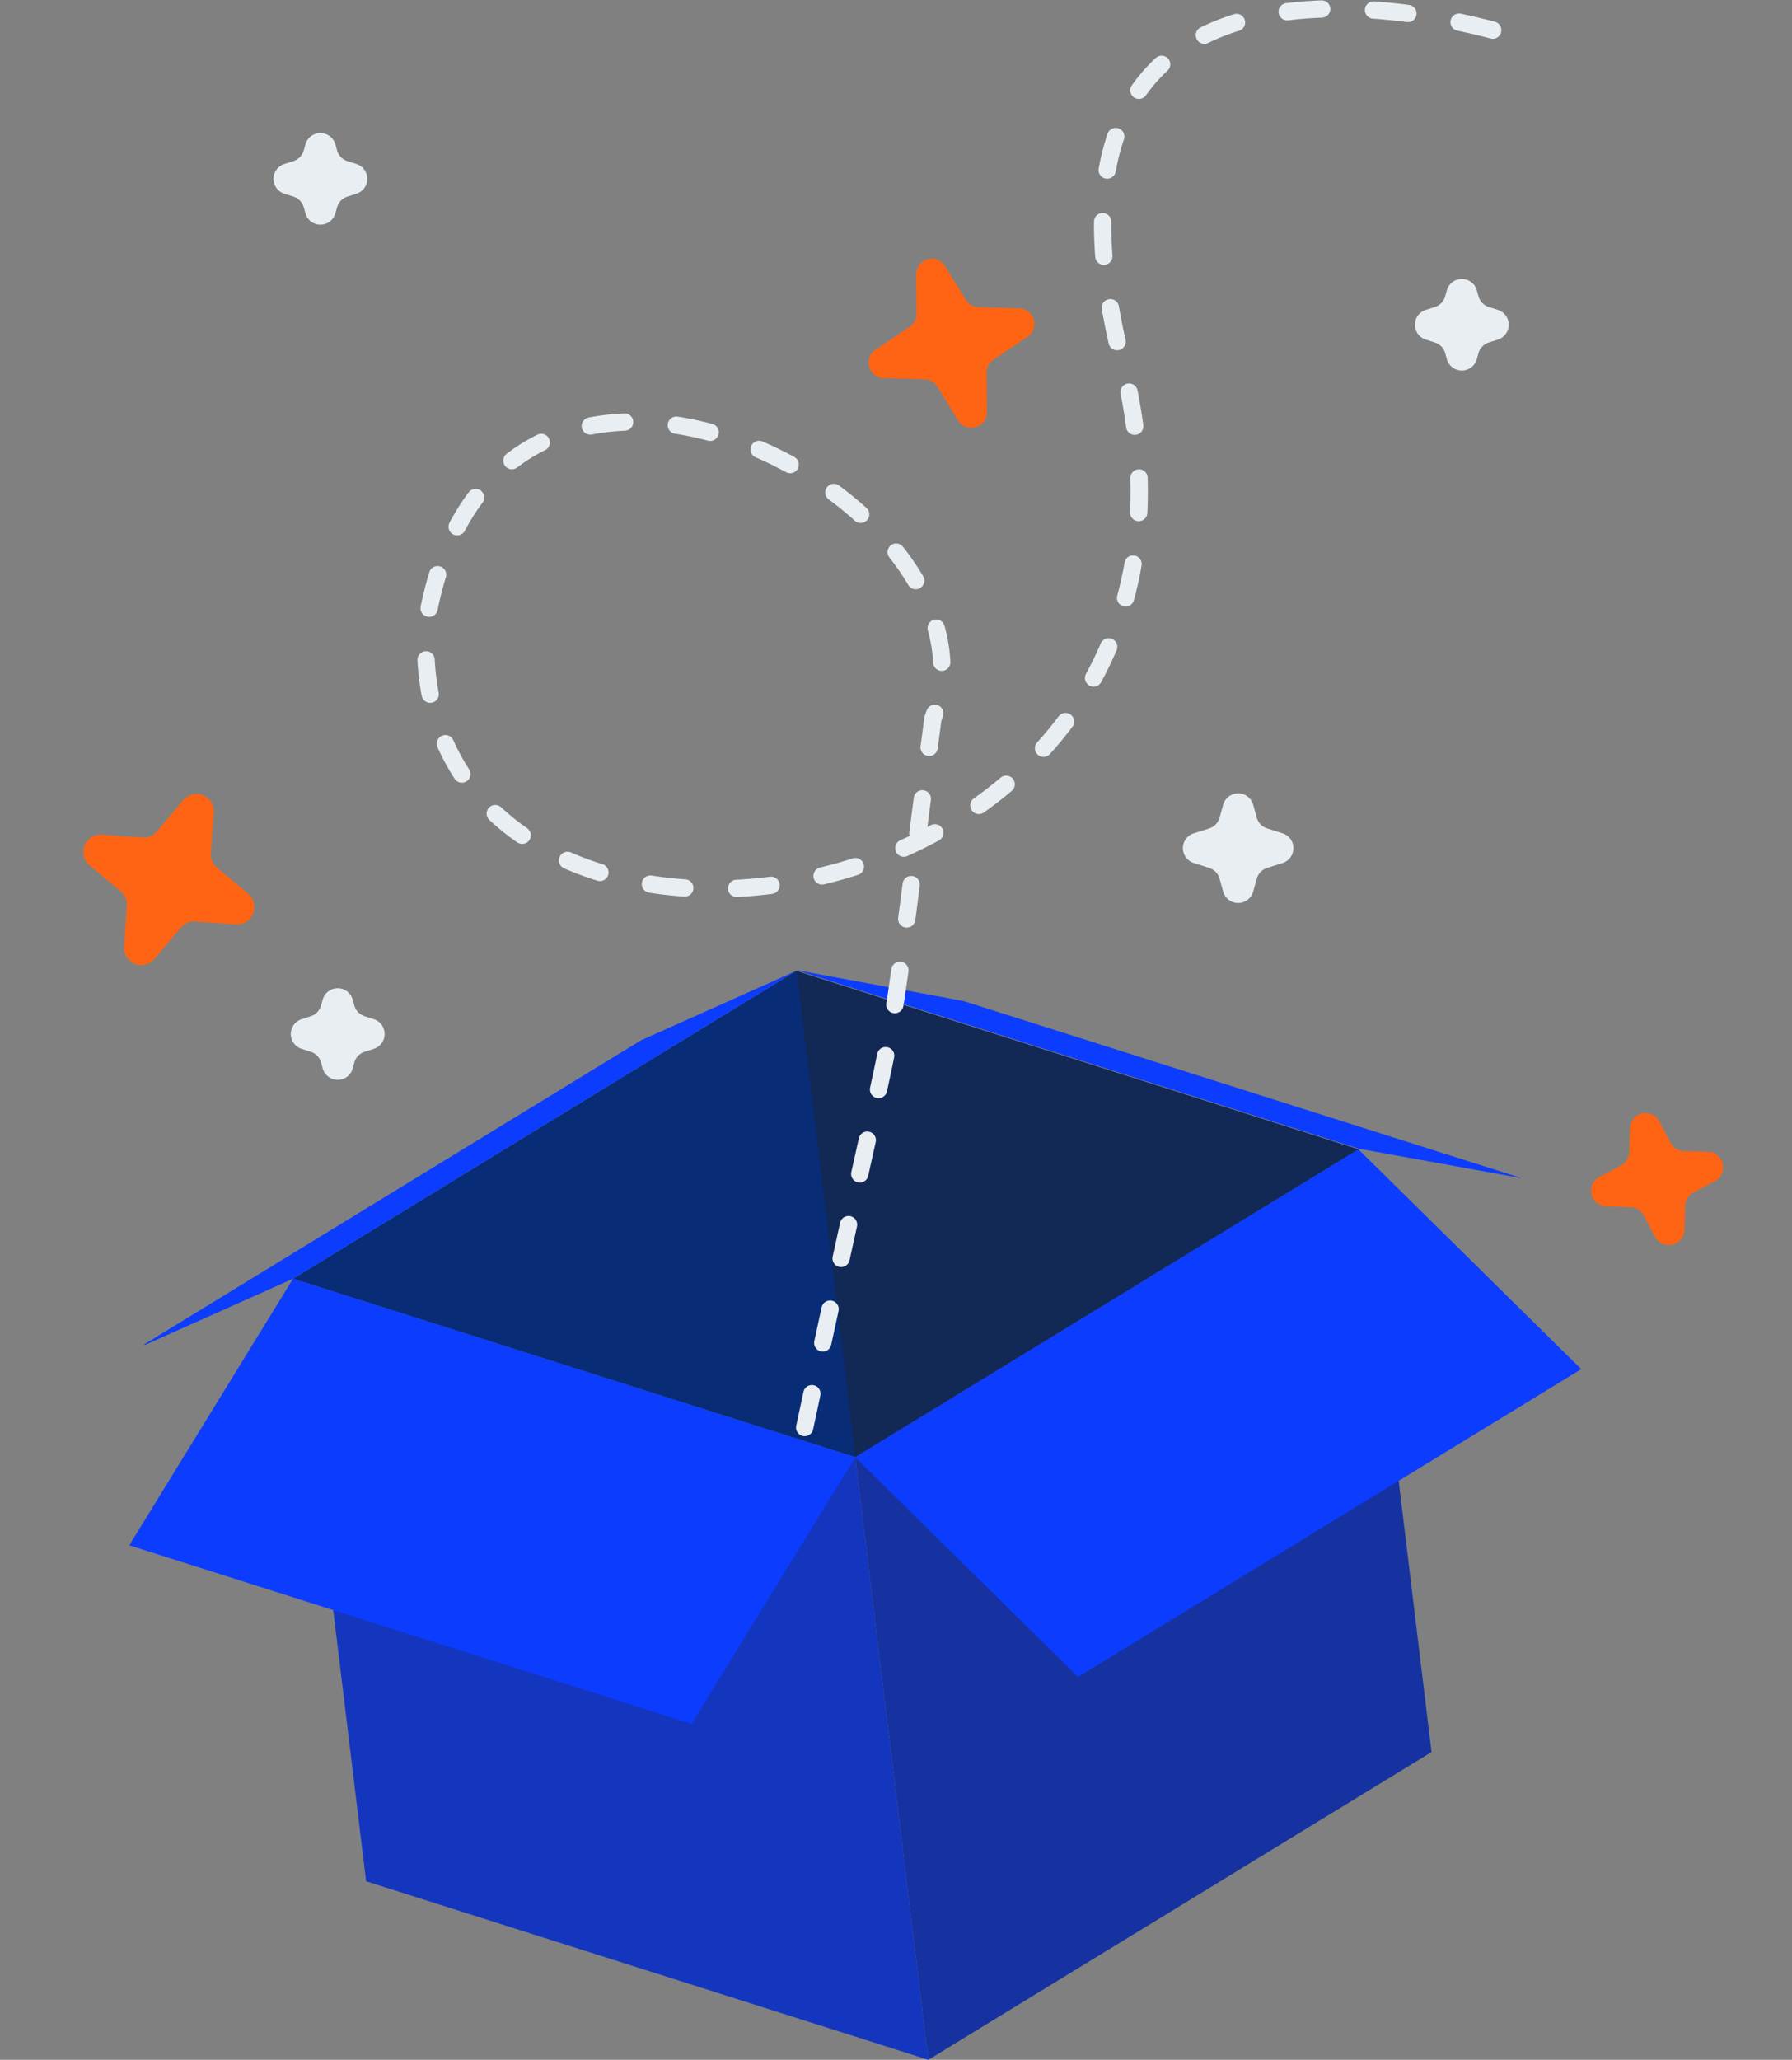 <svg xmlns="http://www.w3.org/2000/svg" width="207.236" height="238.132" viewBox="0 0 207.236 238.132">
  <rect x="0" y="0" width="207.236" height="238.132" fill="#808080" stroke="none"/>
  <g id="illustration_chat_empty_state" transform="translate(-108.946 -28.347)">
    <g id="Grey_Stars" data-name="Grey Stars">
      <path id="Grey_Star_05" data-name="Grey Star #05" d="M7.758,6.266a1.8,1.8,0,0,1,3.469,0l.19.685A1.8,1.8,0,0,0,12.6,8.184l1.07.345a1.8,1.8,0,0,1,0,3.426L12.6,12.3a1.8,1.8,0,0,0-1.183,1.233l-.19.685a1.8,1.8,0,0,1-3.469,0l-.19-.685A1.8,1.8,0,0,0,6.386,12.3l-1.07-.345a1.8,1.8,0,0,1,0-3.426l1.07-.345A1.8,1.8,0,0,0,7.568,6.951Z" transform="translate(138.507 137.648)" fill="#e8eef2"/>
      <path id="Grey_Star_03" data-name="Grey Star #03" d="M7.758,6.266a1.8,1.8,0,0,1,3.469,0l.19.685A1.8,1.8,0,0,0,12.6,8.184l1.07.345a1.8,1.8,0,0,1,0,3.426L12.6,12.3a1.8,1.8,0,0,0-1.183,1.233l-.19.685a1.8,1.8,0,0,1-3.469,0l-.19-.685A1.8,1.8,0,0,0,6.386,12.3l-1.07-.345a1.8,1.8,0,0,1,0-3.426l1.07-.345A1.8,1.8,0,0,0,7.568,6.951Z" transform="translate(268.507 55.648)" fill="#e8eef2"/>
      <path id="Grey_Star_02" data-name="Grey Star #02" d="M8.759,6.219a1.8,1.8,0,0,1,3.468,0l.419,1.5a1.8,1.8,0,0,0,1.185,1.231l1.8.575a1.8,1.8,0,0,1,0,3.429l-1.8.575a1.8,1.8,0,0,0-1.185,1.231l-.419,1.5a1.8,1.8,0,0,1-3.468,0l-.419-1.5a1.8,1.8,0,0,0-1.185-1.231l-1.8-.575a1.8,1.8,0,0,1,0-3.429l1.8-.575A1.8,1.8,0,0,0,8.34,7.721Z" transform="translate(241.642 115.165)" fill="#e8eef2"/>
      <path id="Grey_Star_01" data-name="Grey Star #01" d="M7.758,6.266a1.8,1.8,0,0,1,3.469,0l.19.685A1.8,1.8,0,0,0,12.6,8.184l1.07.345a1.8,1.8,0,0,1,0,3.426L12.6,12.3a1.8,1.8,0,0,0-1.183,1.233l-.19.685a1.8,1.8,0,0,1-3.469,0l-.19-.685A1.8,1.8,0,0,0,6.386,12.3l-1.07-.345a1.8,1.8,0,0,1,0-3.426l1.07-.345A1.8,1.8,0,0,0,7.568,6.951Z" transform="translate(136.507 38.782)" fill="#e8eef2"/>
    </g>
    <g id="Star_04" data-name="Star #04" transform="translate(-34.409 -25.335)">
      <path id="Star" d="M11.26,6.544a1.8,1.8,0,0,1,3.479,0l.722,2.717a1.8,1.8,0,0,0,1.277,1.277l2.717.722a1.8,1.8,0,0,1,0,3.479l-2.717.722a1.8,1.8,0,0,0-1.277,1.277l-.722,2.717a1.8,1.8,0,0,1-3.479,0l-.722-2.717a1.8,1.8,0,0,0-1.277-1.277L6.544,14.74a1.8,1.8,0,0,1,0-3.479l2.717-.722a1.8,1.8,0,0,0,1.277-1.277Z" transform="matrix(0.974, -0.225, 0.225, 0.974, 319.409, 180.257)" fill="#ff6414"/>
    </g>
    <g id="Star_02" data-name="Star #02" transform="translate(-6.929 34.136) rotate(-8)">
      <path id="Shadow" d="M12.266,6.219a1.8,1.8,0,0,1,3.468,0l1.225,4.4a1.8,1.8,0,0,0,1.185,1.231l4.5,1.44a1.8,1.8,0,0,1,0,3.429l-4.5,1.44a1.8,1.8,0,0,0-1.185,1.231l-1.225,4.4a1.8,1.8,0,0,1-3.468,0l-1.225-4.4a1.8,1.8,0,0,0-1.185-1.231l-4.5-1.44a1.8,1.8,0,0,1,0-3.429l4.5-1.44a1.8,1.8,0,0,0,1.185-1.231Z" transform="translate(203.048 52.094) rotate(-8)" fill="#ff6414"/>
    </g>
    <g id="Star_01" data-name="Star #01" transform="translate(56.473 -44.971)">
      <path id="Star-2" data-name="Star" d="M13.1,5.862a2,2,0,0,1,3.8,0l1.458,4.492a2,2,0,0,0,1.285,1.285L24.138,13.1a2,2,0,0,1,0,3.8L19.645,18.36a2,2,0,0,0-1.285,1.285L16.9,24.138a2,2,0,0,1-3.8,0L11.64,19.645a2,2,0,0,0-1.285-1.285L5.862,16.9a2,2,0,0,1,0-3.8l4.492-1.458a2,2,0,0,0,1.285-1.285Z" transform="translate(63.711 155.473) rotate(22)" fill="#ff6414"/>
    </g>
    <g id="Box" transform="translate(-1516.195 -729.451)">
      <path id="Path_43306" data-name="Path 43306" d="M409.189,176.246,351,211.837,285.98,191.2l58.192-35.591Z" transform="translate(1373.049 714.43)" fill="#082c75"/>
      <path id="Path_43312" data-name="Path 43312" d="M383.544,176.238,318.58,155.62l6.807,56.191Z" transform="translate(1398.693 714.438)" fill="#212427" opacity="0.4"/>
      <path id="Path_43304" data-name="Path 43304" d="M359.448,265.829l-65.017-20.636L285.98,175.53,351,196.166Z" transform="translate(1373.049 730.101)" fill="#1436bf"/>
      <path id="Path_43305" data-name="Path 43305" d="M330.821,272.413l58.192-35.573-8.451-69.68L322.37,202.751Z" transform="translate(1401.676 723.516)" fill="#1436bf"/>
      <path id="Path_43313" data-name="Path 43313" d="M330.821,272.413l58.192-35.573-8.451-69.68L322.37,202.751Z" transform="translate(1401.676 723.516)" fill="#212427" opacity="0.2"/>
      <path id="Path_43310" data-name="Path 43310" d="M402.309,179.573l-64.428-20.44L318.55,155.56,383.567,176.2l18.742,3.395Z" transform="translate(1398.671 714.391)" fill="#0c3cfd"/>
      <path id="Path_43311" data-name="Path 43311" d="M333.8,163.632s-56.012,34.251-57.442,35.144v.107l17.188-7.683L351.74,155.61Z" transform="translate(1365.481 714.43)" fill="#0c3cfd"/>
      <path id="Path_43308" data-name="Path 43308" d="M359.336,196.166,340.4,226.986,275.38,206.35l18.939-30.82Z" transform="translate(1364.71 730.101)" fill="#0c3cfd"/>
      <path id="Path_43309" data-name="Path 43309" d="M322.37,202.751l25.764,25.407,58.192-35.591L380.562,167.16Z" transform="translate(1401.676 723.516)" fill="#0c3cfd"/>
      <path id="Path" d="M-1968.806-458.617c12.778-60.125,8.156-31.725,14.83-81.949,9.7-25.676-51.151-56.553-58.581-11.014-3.331,49.76,95.943,38.184,80.885-28.545-15.884-58.559,44.045-39.584,44.045-39.584" transform="translate(3687.004 1381.451)" fill="none" stroke="#e8eef2" stroke-linecap="round" stroke-width="2" stroke-dasharray="4 6"/>
    </g>
  </g>
</svg>
